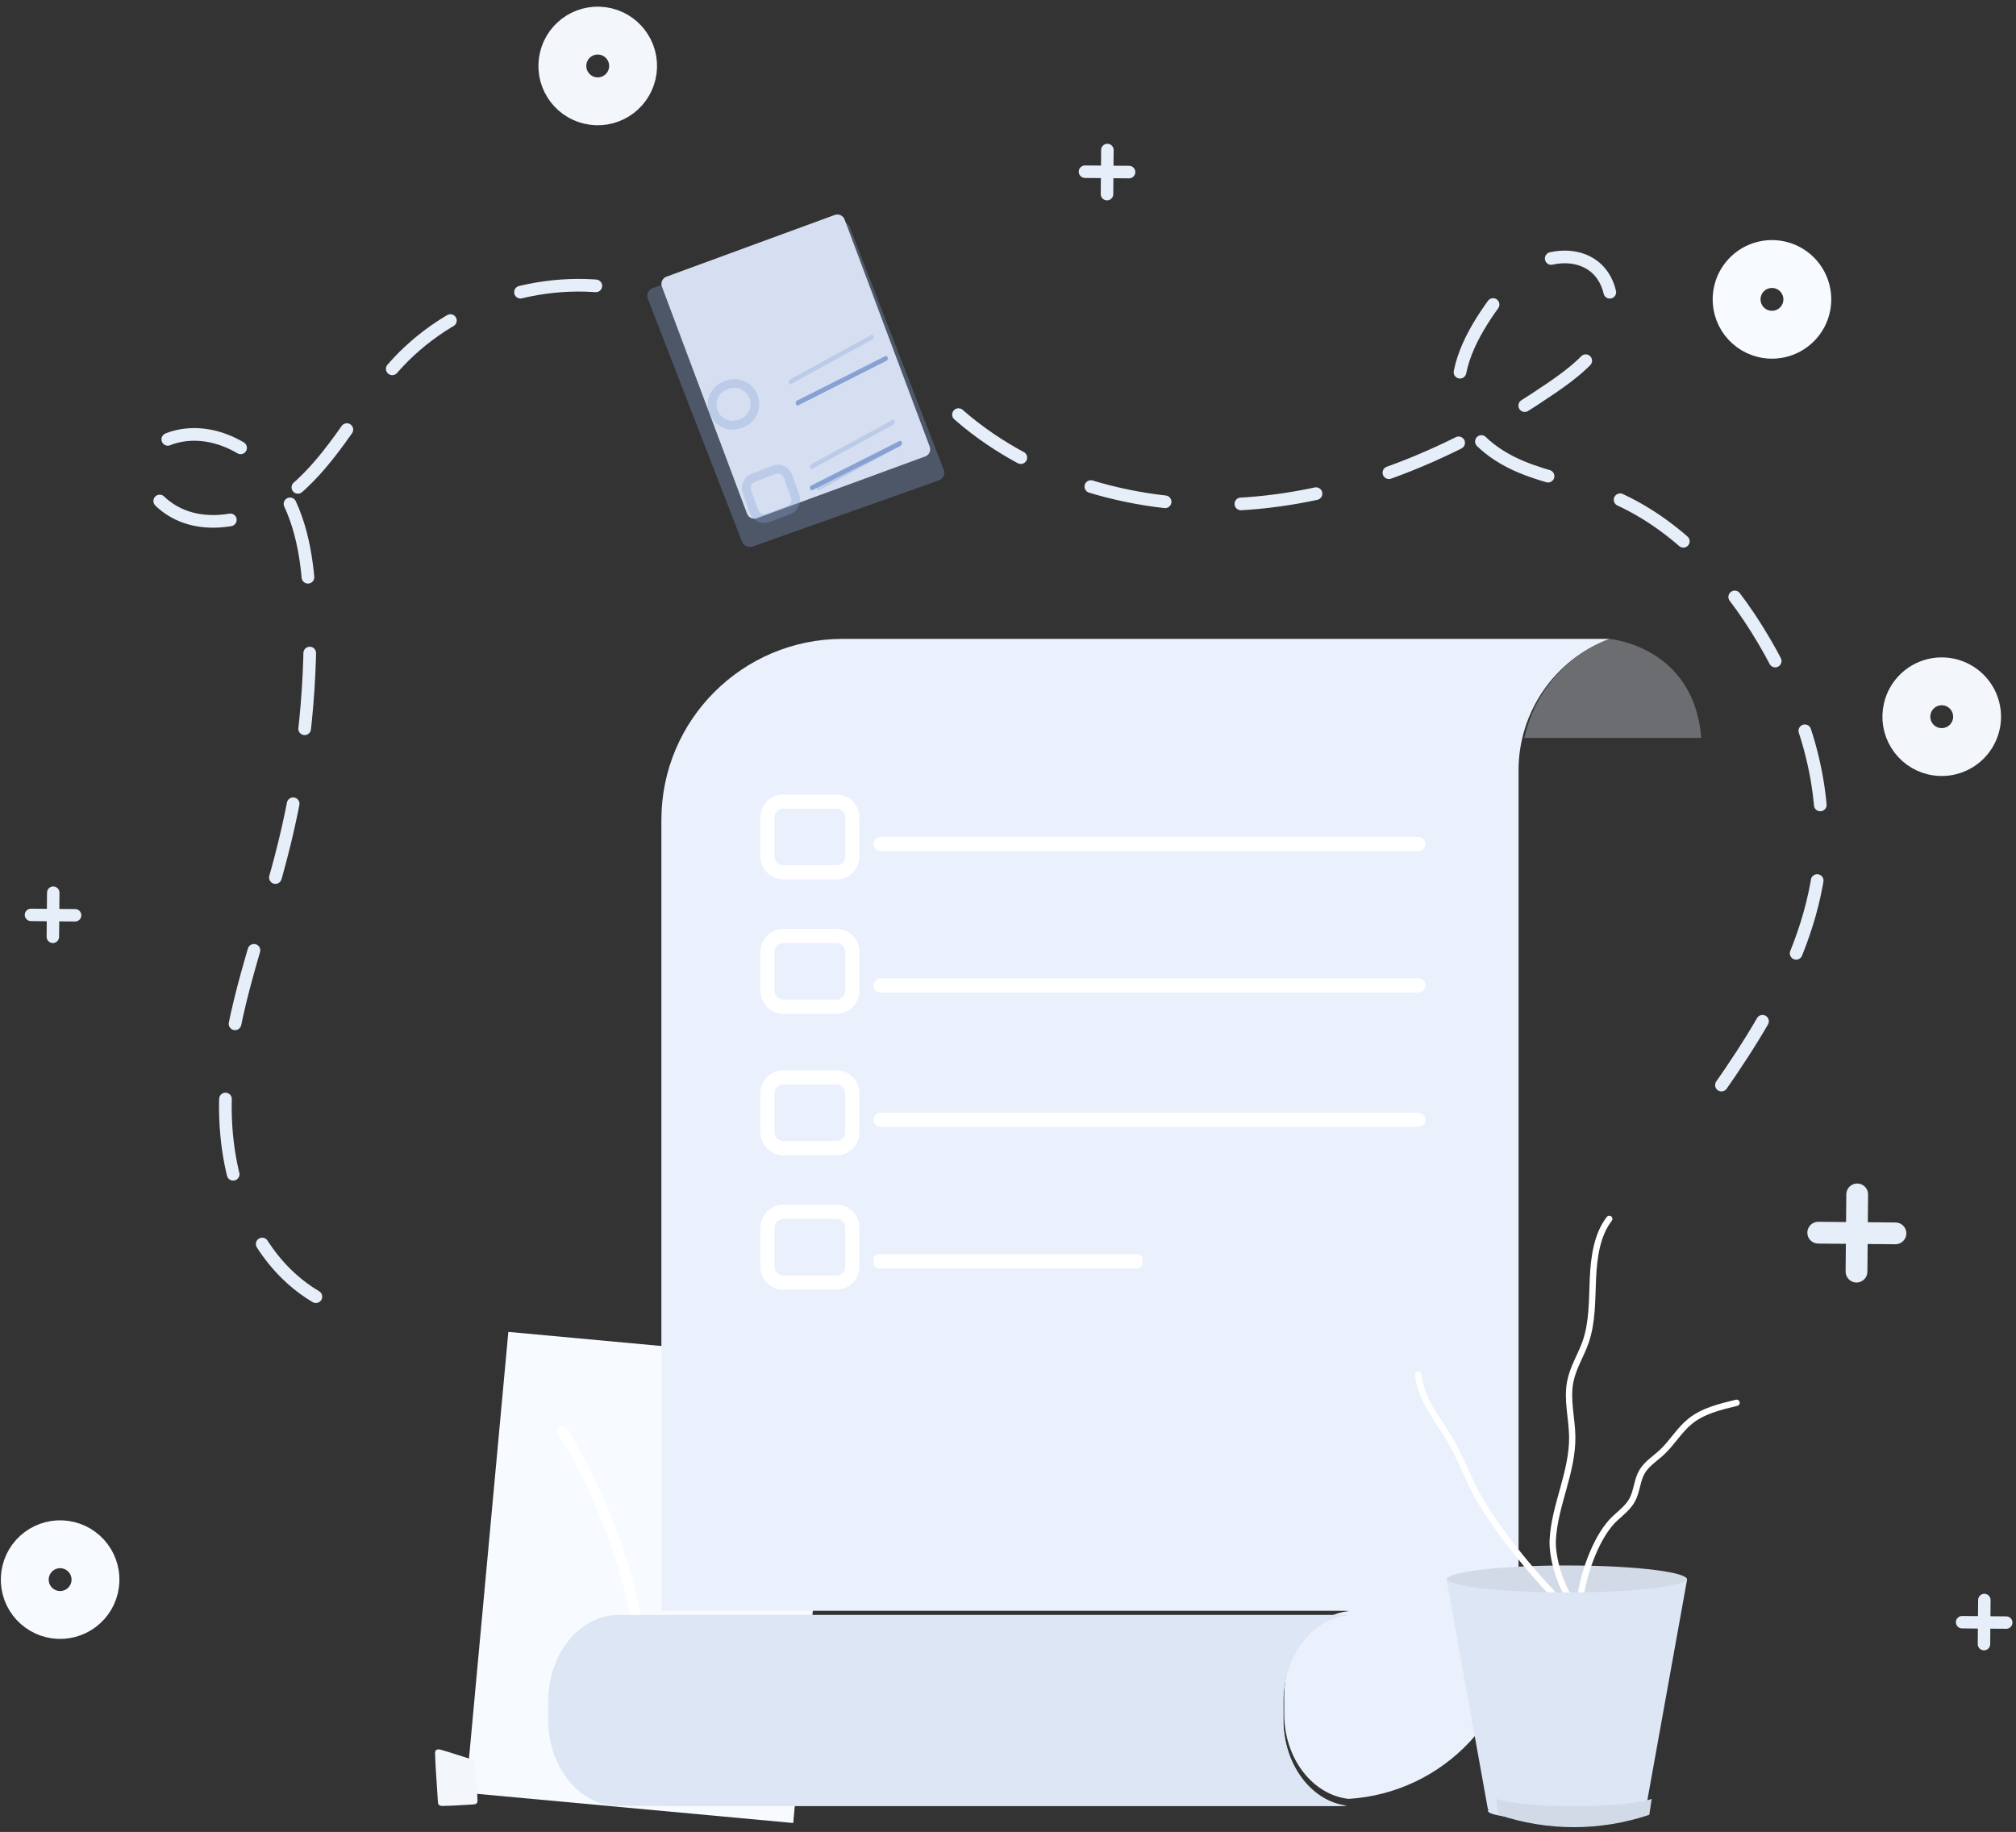 <?xml version="1.0" encoding="UTF-8"?>
<svg width="285px" height="259px" viewBox="0 0 285 259" version="1.1" xmlns="http://www.w3.org/2000/svg" xmlns:xlink="http://www.w3.org/1999/xlink">
    <rect x="0" y="0" width="285" height="259" fill="#333333" stroke="none"/>
    <title>E2D45BD6-64B2-4D09-B741-84986E894390@1x</title>
    <g id="Page-1" stroke="none" stroke-width="1" fill="none" fill-rule="evenodd">
        <g id="L1.-Global-search-" transform="translate(-551, -362)">
            <g id="Untitled-2-02" transform="translate(554, 366)">
                <polygon id="Rectangle" fill="#F7FAFE" fill-rule="nonzero" transform="translate(89.001, 219.019) rotate(-84.73) translate(-89.001, -219.019) " points="56.281 195.778 121.721 195.778 121.721 242.259 56.281 242.259"></polygon>
                <path d="M76.5,198.326 C84.468,211.218 88.629,226.134 88.497,241.326" id="Path" stroke="#FFFFFF" stroke-width="1.48" stroke-linecap="round"></path>
                <path d="M237.5,100.326 L212.5,100.326 C213.885,93.924 218.409,88.657 224.524,86.326 C224.524,86.326 236.488,87.339 237.5,100.326" id="Path" fill="#E0E5EF" fill-rule="nonzero" opacity="0.33"></path>
                <path d="M224.5,86.326 C216.776,89.26 211.672,96.654 211.676,104.904 L211.676,224.794 C211.676,238.297 201.162,249.475 187.661,250.326 C182.558,249.775 178.551,244.6 178.551,238.341 L178.551,235.761 C178.551,229.468 182.612,224.285 187.739,223.775 C187.466,223.748 187.19,223.733 186.911,223.733 L90.5,223.733 L90.5,111.909 C90.502,97.781 101.976,86.328 116.13,86.326 L224.5,86.326 Z" id="Path" fill="#EBF1FC" fill-rule="nonzero"></path>
                <path d="M107.704,109.326 L115.281,109.326 C116.507,109.326 117.5,110.34 117.5,111.59 L117.5,117.062 C117.5,118.313 116.507,119.326 115.281,119.326 L107.704,119.326 C106.484,119.32 105.498,118.308 105.5,117.062 L105.5,111.59 C105.498,110.345 106.484,109.333 107.704,109.326 Z" id="Path" stroke="#FFFFFF" stroke-width="2"></path>
                <path d="M107.714,128.326 L115.283,128.326 C116.508,128.326 117.5,129.34 117.5,130.591 L117.5,136.061 C117.5,137.312 116.508,138.326 115.283,138.326 L107.714,138.326 C106.491,138.326 105.5,137.313 105.5,136.064 L105.5,130.591 C105.5,129.341 106.491,128.328 107.714,128.326 L107.714,128.326 Z" id="Path" stroke="#FFFFFF" stroke-width="2"></path>
                <path d="M107.714,148.326 L115.283,148.326 C116.508,148.326 117.5,149.34 117.5,150.591 L117.5,156.061 C117.5,157.312 116.508,158.326 115.283,158.326 L107.714,158.326 C106.491,158.326 105.5,157.313 105.5,156.064 L105.5,150.591 C105.5,149.341 106.491,148.328 107.714,148.326 L107.714,148.326 Z" id="Path" stroke="#FFFFFF" stroke-width="2"></path>
                <path d="M107.714,167.326 L115.283,167.326 C116.508,167.326 117.5,168.34 117.5,169.591 L117.5,175.061 C117.5,176.312 116.508,177.326 115.283,177.326 L107.714,177.326 C106.491,177.326 105.5,176.313 105.5,175.064 L105.5,169.591 C105.5,168.341 106.491,167.328 107.714,167.326 L107.714,167.326 Z" id="Path" stroke="#FFFFFF" stroke-width="2"></path>
                <path d="M197.411,116.326 L121.589,116.326 C120.989,116.323 120.503,115.919 120.5,115.419 L120.5,115.234 C120.502,114.733 120.988,114.327 121.589,114.326 L197.411,114.326 C198.012,114.327 198.498,114.733 198.5,115.234 L198.5,115.419 C198.497,115.919 198.011,116.323 197.411,116.326" id="Path" fill="#FFFFFF" fill-rule="nonzero"></path>
                <path d="M197.411,136.326 L121.589,136.326 C120.988,136.325 120.502,135.919 120.5,135.419 L120.5,135.234 C120.503,134.734 120.989,134.329 121.589,134.326 L197.411,134.326 C198.011,134.329 198.497,134.734 198.5,135.234 L198.5,135.419 C198.498,135.919 198.012,136.325 197.411,136.326" id="Path" fill="#FFFFFF" fill-rule="nonzero"></path>
                <path d="M197.411,155.326 L121.589,155.326 C120.988,155.323 120.502,154.918 120.5,154.417 L120.5,154.232 C120.503,153.733 120.989,153.329 121.589,153.326 L197.411,153.326 C198.011,153.329 198.497,153.733 198.5,154.232 L198.5,154.417 C198.498,154.918 198.012,155.323 197.411,155.326" id="Path" fill="#FFFFFF" fill-rule="nonzero"></path>
                <path d="M157.734,175.326 L121.266,175.326 C120.843,175.326 120.5,175.043 120.5,174.695 L120.5,173.955 C120.502,173.607 120.844,173.326 121.266,173.326 L157.734,173.326 C158.156,173.326 158.498,173.607 158.5,173.955 L158.5,174.695 C158.5,175.043 158.157,175.326 157.734,175.326" id="Path" fill="#FFFFFF" fill-rule="nonzero"></path>
                <path d="M187.423,251.274 C186.893,251.308 186.356,251.326 185.82,251.326 L91.5,251.326 L91.5,224.326 L186.682,224.326 C186.958,224.326 187.23,224.326 187.5,224.369 C182.442,224.885 178.429,230.137 178.429,236.512 L178.429,239.141 C178.429,245.473 182.4,250.716 187.423,251.284" id="Path" fill="#D6DFF2" fill-rule="nonzero"></path>
                <path d="M187.423,251.284 C187.449,251.287 187.474,251.287 187.5,251.284 C187.228,251.313 186.955,251.327 186.682,251.326 L84.39,251.326 C81.381,251.326 78.677,249.65 76.86,247.017 C76.497,246.49 76.174,245.936 75.894,245.359 L75.894,245.359 L75.799,245.164 C75.799,245.164 75.799,245.164 75.799,245.164 C75.238,243.952 74.855,242.662 74.66,241.335 L74.66,241.335 C74.553,240.61 74.5,239.878 74.5,239.146 L74.5,236.516 C74.484,234.058 75.109,231.641 76.309,229.513 C77.93,226.683 80.506,224.73 83.444,224.384 C83.758,224.346 84.074,224.327 84.39,224.326 L186.682,224.326 C186.957,224.326 187.23,224.326 187.5,224.369 C182.44,224.885 178.426,230.138 178.426,236.516 L178.426,239.146 C178.426,245.48 182.398,250.725 187.423,251.293" id="Path" fill="#DDE6F5" fill-rule="nonzero"></path>
                <path d="M64.104,245.252 C64.206,246.98 64.466,248.861 64.5,250.583 C64.5,250.946 64.317,251.085 63.901,251.11 C62.548,251.187 60.949,251.303 59.603,251.326 C59.153,251.326 58.926,251.181 58.909,250.784 C58.784,248.56 58.571,246.084 58.5,243.871 C58.5,243.394 58.801,243.233 59.312,243.377 C60.665,243.763 62.281,244.299 63.651,244.733 C63.935,244.787 64.128,245.009 64.104,245.252" id="Path" fill="#F3F7FC" fill-rule="nonzero"></path>
                <path d="M235.5,219.222 L235.448,219.519 C234.649,220.535 227.365,221.326 218.5,221.326 C209.635,221.326 202.348,220.535 201.549,219.519 L201.5,219.222 C201.521,219.179 201.549,219.139 201.582,219.104 C202.524,218.108 209.739,217.326 218.5,217.326 C227.261,217.326 234.473,218.099 235.418,219.104 C235.451,219.139 235.479,219.179 235.5,219.222" id="Path" fill="#D2DAE8" fill-rule="nonzero"></path>
                <path d="M219.176,222.326 C217.667,220.468 216.379,216.228 216.509,213.733 C216.639,211.238 217.349,208.831 218.011,206.441 C218.672,204.051 219.298,201.604 219.266,199.103 C219.231,196.491 218.474,193.855 218.995,191.297 C219.388,189.318 220.502,187.616 221.163,185.722 C222.134,182.908 222.052,179.81 222.188,176.802 C222.323,173.793 222.741,170.614 224.5,168.326" id="Path" stroke="#FFFFFF" stroke-width="0.89" stroke-linecap="round"></path>
                <path d="M197.5,190.326 C197.769,193.832 200.327,196.679 202.099,199.74 C203.228,201.691 204.059,203.793 205.025,205.829 C207.34,210.717 212.741,217.382 216.5,221.326" id="Path" stroke="#FFFFFF" stroke-width="0.89" stroke-linecap="round"></path>
                <path d="M220.5,221.326 C221.044,217.874 222.852,212.948 225.298,210.684 C226.181,209.867 227.171,209.113 227.742,208.067 C228.423,206.813 228.417,205.28 229.147,204.05 C229.806,202.936 230.979,202.22 231.932,201.332 C233.377,199.989 234.376,198.215 235.903,196.967 C237.735,195.464 240.179,194.888 242.5,194.326" id="Path" stroke="#FFFFFF" stroke-width="0.89" stroke-linecap="round"></path>
                <path d="M229.654,251.797 L229.492,251.797 C229.599,251.869 229.654,251.943 229.654,252.017 C229.654,252.737 224.661,253.326 218.502,253.326 C212.342,253.326 207.346,252.731 207.346,252.017 C207.36,251.929 207.414,251.852 207.492,251.806 L207.346,251.806 L201.5,219.326 C202.302,220.346 209.608,221.14 218.502,221.14 C227.395,221.14 234.701,220.346 235.5,219.326 L229.654,251.797 Z" id="Path" fill="#DDE6F5" fill-rule="nonzero"></path>
                <path d="M230.159,252.579 C223.192,254.908 215.805,254.908 208.838,252.579 L208.5,250.326 C210.257,250.935 214.522,251.366 219.5,251.366 C224.478,251.366 228.737,250.938 230.5,250.326 L230.159,252.579 Z" id="Path" fill="#D2DAE8" fill-rule="nonzero"></path>
                <path d="M117.126,28.092 L130.421,62.425 C130.536,62.715 130.525,63.037 130.389,63.319 C130.254,63.601 130.005,63.819 129.7,63.924 L103.455,73.25 C103.152,73.361 102.815,73.35 102.52,73.22 C102.226,73.09 101.998,72.852 101.889,72.56 L88.579,38.228 C88.464,37.938 88.475,37.616 88.61,37.334 C88.745,37.052 88.993,36.834 89.297,36.729 L95.877,34.392 L96.658,36.414 C96.951,37.151 97.808,37.527 98.583,37.257 L109.229,33.479 C110,33.2 110.394,32.379 110.113,31.637 L109.331,29.615 L115.561,27.402 C115.863,27.291 116.2,27.302 116.494,27.431 C116.789,27.561 117.016,27.798 117.126,28.09" id="Path" fill="#87A1D3" fill-rule="nonzero" opacity="0.33"></path>
                <path d="M127.78,60.537 L104.017,69.258 C103.447,69.466 102.815,69.18 102.602,68.617 L90.569,36.514 C90.467,36.243 90.479,35.943 90.601,35.68 C90.723,35.418 90.946,35.214 91.22,35.114 L114.986,26.395 C115.259,26.294 115.563,26.304 115.828,26.425 C116.094,26.545 116.3,26.765 116.401,27.037 L128.431,59.145 C128.533,59.416 128.521,59.716 128.399,59.979 C128.277,60.242 128.054,60.446 127.78,60.546" id="Path" fill="#D6DFF2" fill-rule="nonzero"></path>
                <path d="M120.355,43.987 L108.812,50.302 C108.695,50.371 108.562,50.288 108.515,50.116 L108.515,50.096 C108.493,50.012 108.495,49.919 108.521,49.837 C108.546,49.755 108.592,49.692 108.65,49.661 L120.193,43.347 C120.311,43.283 120.441,43.372 120.485,43.546 L120.485,43.566 C120.507,43.65 120.505,43.743 120.479,43.825 C120.454,43.906 120.408,43.97 120.35,44.001" id="Path" fill="#87A1D3" fill-rule="nonzero" opacity="0.33"></path>
                <path d="M122.34,46.987 L109.835,53.305 C109.774,53.336 109.705,53.333 109.645,53.296 C109.585,53.258 109.539,53.19 109.516,53.106 L109.516,53.086 C109.493,53.002 109.495,52.908 109.522,52.827 C109.55,52.745 109.6,52.682 109.662,52.651 L122.167,46.347 C122.295,46.283 122.437,46.372 122.484,46.545 L122.484,46.566 C122.507,46.65 122.505,46.743 122.478,46.824 C122.45,46.906 122.4,46.969 122.338,47" id="Path" fill="#87A1D3" fill-rule="nonzero"></path>
                <path d="M122.34,46.986 L109.835,53.305 C109.774,53.336 109.705,53.333 109.645,53.296 C109.585,53.258 109.539,53.19 109.516,53.106 L109.516,53.086 C109.493,53.002 109.495,52.909 109.522,52.827 C109.55,52.746 109.6,52.682 109.662,52.651 L122.167,46.347 C122.295,46.283 122.437,46.372 122.484,46.545 L122.484,46.566 C122.507,46.649 122.505,46.743 122.478,46.824 C122.45,46.906 122.4,46.969 122.338,47" id="Path" fill="#87A1D3" fill-rule="nonzero" opacity="0.33"></path>
                <path d="M123.353,56 L111.809,62.305 C111.752,62.336 111.689,62.333 111.633,62.296 C111.578,62.258 111.535,62.19 111.514,62.106 L111.514,62.086 C111.471,61.912 111.531,61.719 111.649,61.654 L123.193,55.347 C123.311,55.283 123.441,55.372 123.485,55.545 L123.485,55.566 C123.507,55.65 123.505,55.743 123.479,55.824 C123.454,55.906 123.408,55.969 123.35,56" id="Path" fill="#87A1D3" fill-rule="nonzero" opacity="0.33"></path>
                <path d="M124.344,59.02 L111.835,65.305 C111.774,65.336 111.705,65.333 111.645,65.296 C111.585,65.258 111.539,65.19 111.516,65.106 L111.516,65.086 C111.493,65.002 111.495,64.91 111.522,64.828 C111.55,64.747 111.6,64.684 111.662,64.653 L124.165,58.348 C124.227,58.316 124.295,58.319 124.355,58.357 C124.415,58.394 124.462,58.462 124.485,58.546 L124.485,58.569 C124.532,58.743 124.466,58.935 124.339,59" id="Path" fill="#87A1D3" fill-rule="nonzero"></path>
                <path d="M124.353,58.992 L112.807,65.305 C112.75,65.336 112.686,65.333 112.631,65.295 C112.575,65.257 112.533,65.187 112.512,65.103 L112.512,65.082 C112.473,64.912 112.531,64.727 112.645,64.661 L124.19,58.348 C124.247,58.316 124.311,58.319 124.366,58.357 C124.421,58.394 124.464,58.462 124.485,58.547 L124.485,58.567 C124.507,58.651 124.505,58.744 124.479,58.826 C124.454,58.907 124.408,58.971 124.35,59.002" id="Path" fill="#87A1D3" fill-rule="nonzero" opacity="0.33"></path>
                <path d="M100.572,50.257 L100.82,50.257 C102.426,50.257 103.728,51.559 103.728,53.165 C103.728,54.771 102.426,56.073 100.82,56.073 L100.572,56.073 C98.966,56.073 97.664,54.771 97.664,53.165 C97.664,51.559 98.966,50.257 100.572,50.257 Z" id="Rectangle" stroke="#87A1D3" stroke-width="1.24" opacity="0.33" transform="translate(100.696, 53.165) rotate(-20.34) translate(-100.696, -53.165) "></path>
                <path d="M108.513,68.111 L105.552,69.232 C104.768,69.523 103.9,69.117 103.603,68.32 L102.592,65.536 C102.307,64.733 102.706,63.846 103.487,63.544 L106.448,62.42 C107.233,62.129 108.101,62.537 108.397,63.335 L109.408,66.119 C109.693,66.922 109.294,67.809 108.513,68.111 Z" id="Path" stroke="#87A1D3" stroke-width="1.24" opacity="0.33"></path>
                <path d="M41.657,179.326 C32.036,173.622 28.254,161.188 28.936,149.964 C29.618,138.74 33.874,128.101 36.707,117.222 C39.675,105.899 41.053,94.212 40.799,82.504 C40.671,76.542 40.001,70.355 36.957,65.252 C33.913,60.148 27.914,56.384 22.133,57.672 C20.346,58.068 18.559,59.038 17.835,60.716 C16.87,62.931 18.118,65.567 19.92,67.152 C25.418,71.955 34.312,69.403 39.652,64.42 C44.993,59.437 48.275,52.574 53.27,47.24 C61.58,38.366 74.714,34.404 86.5,37.222" id="Path" stroke="#E6EEF9" stroke-width="1.79" stroke-linecap="round" stroke-dasharray="10.73"></path>
                <path d="M132.5,54.618 C143.823,64.525 159.665,68.469 174.686,67.078 C189.707,65.688 203.944,59.353 216.356,50.843 C219.312,48.817 222.286,46.54 223.854,43.33 C225.423,40.121 225.115,35.734 222.249,33.583 C219.879,31.806 216.428,32.048 213.825,33.469 C211.222,34.889 209.301,37.28 207.614,39.705 C204.625,43.987 202.001,49.309 203.693,54.241 C204.969,57.957 208.459,60.516 212.109,62.032 C215.758,63.548 219.701,64.217 223.408,65.568 C233.389,69.209 241.029,77.497 246.386,86.622 C251.477,95.291 254.895,105.201 254.463,115.221 C253.794,130.938 244.021,144.66 234.637,157.326" id="Path" stroke="#E6EEF9" stroke-width="1.79" stroke-linecap="round" stroke-dasharray="10.73"></path>
                <path d="M0.641,218.149 C1.29,215.469 3.988,213.821 6.67,214.466 C9.351,215.111 11.003,217.807 10.362,220.489 C9.72,223.171 7.027,224.827 4.344,224.189 C3.05,223.883 1.931,223.073 1.236,221.939 C0.542,220.805 0.327,219.442 0.641,218.149 L0.641,218.149 Z" id="Path" stroke="#F7FAFE" stroke-width="6.77"></path>
                <path d="M242.637,37.168 C243.105,35.201 244.713,33.709 246.71,33.389 C248.706,33.069 250.699,33.984 251.759,35.706 C252.818,37.429 252.736,39.62 251.55,41.258 C250.364,42.897 248.308,43.659 246.341,43.189 C243.656,42.549 241.998,39.854 242.637,37.168 L242.637,37.168 Z" id="Path" stroke="#F7FAFE" stroke-width="6.77"></path>
                <path d="M76.636,4.167 C77.276,1.482 79.971,-0.176 82.657,0.463 C85.342,1.102 87.001,3.796 86.364,6.481 C85.726,9.166 83.032,10.827 80.346,10.19 C79.055,9.884 77.938,9.077 77.243,7.948 C76.547,6.818 76.329,5.458 76.636,4.167 Z" id="Path" stroke="#F3F7FC" stroke-width="6.77"></path>
                <path d="M266.637,96.168 C267.105,94.2 268.713,92.709 270.711,92.389 C272.708,92.07 274.701,92.985 275.76,94.708 C276.819,96.431 276.735,98.623 275.548,100.261 C274.361,101.898 272.304,102.659 270.337,102.189 C269.048,101.881 267.934,101.074 267.24,99.945 C266.546,98.815 266.329,97.457 266.637,96.168 L266.637,96.168 Z" id="Path" stroke="#F3F7FC" stroke-width="6.77"></path>
                <path d="M252.5,170.264 C252.51,169.414 253.204,168.732 254.054,168.738 L257.974,168.773 L258.008,164.853 C258.013,164.303 258.311,163.797 258.79,163.526 C259.268,163.255 259.855,163.26 260.329,163.539 C260.803,163.818 261.093,164.329 261.088,164.879 L261.053,168.799 L264.973,168.833 C265.824,168.84 266.507,169.535 266.5,170.386 C266.493,171.236 265.798,171.92 264.947,171.913 L261.027,171.878 L260.993,175.798 C260.983,176.648 260.289,177.331 259.439,177.326 C258.59,177.313 257.91,176.62 257.914,175.772 L257.948,171.852 L254.028,171.818 C253.177,171.81 252.494,171.114 252.5,170.264" id="Path" fill="#E6EEF9" fill-rule="nonzero"></path>
                <path d="M273.5,225.339 C273.506,224.854 273.902,224.465 274.387,224.468 L276.627,224.487 L276.646,222.249 C276.631,221.923 276.797,221.615 277.078,221.449 C277.359,221.283 277.709,221.285 277.988,221.456 C278.266,221.626 278.428,221.937 278.408,222.262 L278.389,224.503 L280.629,224.522 C280.943,224.525 281.232,224.695 281.386,224.968 C281.541,225.241 281.538,225.576 281.378,225.847 C281.219,226.117 280.927,226.282 280.613,226.279 L278.373,226.26 L278.354,228.501 C278.324,228.968 277.934,229.33 277.465,229.326 C276.997,229.322 276.614,228.952 276.592,228.485 L276.611,226.247 L274.371,226.225 C274.138,226.223 273.915,226.128 273.752,225.962 C273.588,225.796 273.498,225.572 273.5,225.339" id="Path" fill="#E6EEF9" fill-rule="nonzero"></path>
                <path d="M0.5,125.339 C0.506,124.855 0.902,124.466 1.387,124.469 L3.627,124.487 L3.646,122.249 C3.631,121.923 3.797,121.615 4.078,121.449 C4.359,121.283 4.709,121.285 4.988,121.456 C5.266,121.626 5.428,121.937 5.408,122.262 L5.389,124.504 L7.629,124.522 C8.114,124.527 8.504,124.924 8.5,125.409 C8.496,125.895 8.098,126.284 7.613,126.28 L5.373,126.261 L5.354,128.5 C5.325,128.967 4.935,129.33 4.467,129.326 C3.998,129.322 3.614,128.954 3.592,128.486 L3.611,126.248 L1.371,126.226 C1.138,126.224 0.915,126.129 0.752,125.963 C0.588,125.797 0.498,125.572 0.5,125.339" id="Path" fill="#E6EEF9" fill-rule="nonzero"></path>
                <path d="M149.5,20.269 C149.504,19.78 149.903,19.387 150.392,19.39 L152.647,19.409 L152.666,17.157 C152.696,16.686 153.088,16.322 153.559,16.326 C154.03,16.33 154.415,16.702 154.437,17.173 L154.415,19.425 L156.67,19.444 C157.14,19.474 157.504,19.866 157.5,20.337 C157.496,20.808 157.124,21.194 156.653,21.215 L154.401,21.196 L154.382,23.448 C154.38,23.807 154.161,24.128 153.829,24.262 C153.496,24.396 153.116,24.316 152.866,24.059 C152.7,23.893 152.609,23.667 152.612,23.432 L152.631,21.18 L150.379,21.161 C149.891,21.155 149.498,20.757 149.5,20.269" id="Path" fill="#E6EEF9" fill-rule="nonzero"></path>
            </g>
        </g>
    </g>
</svg>